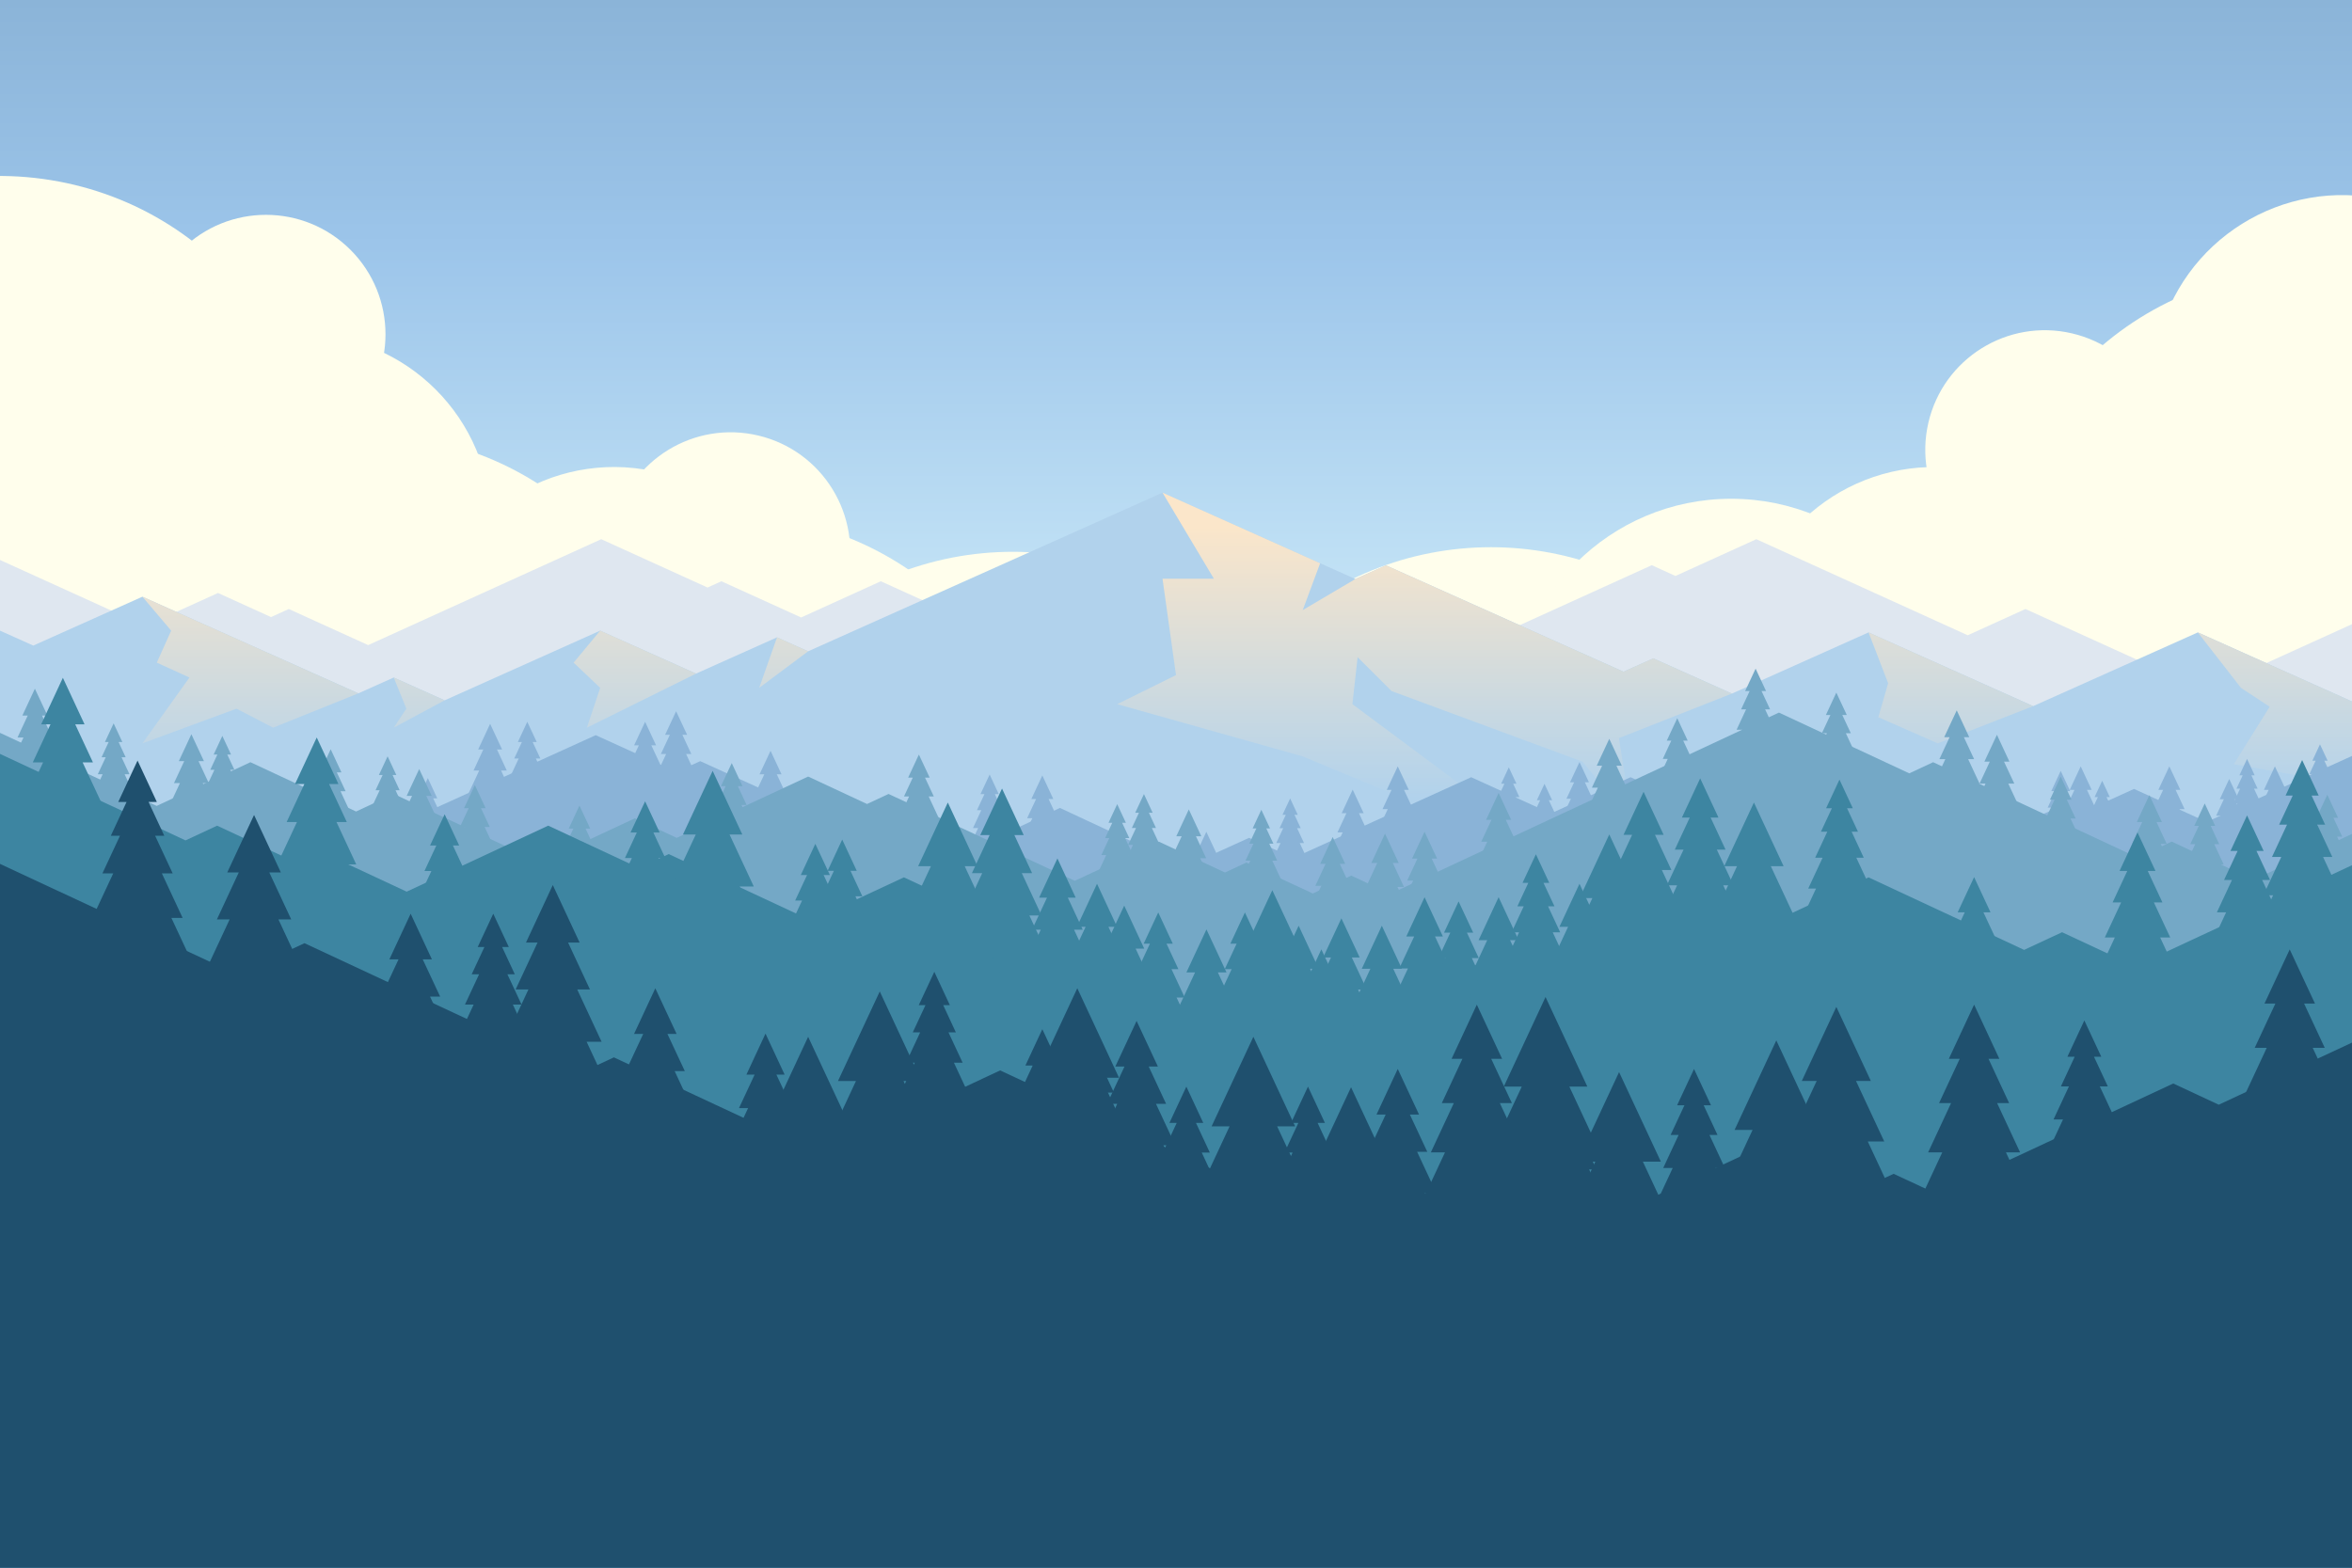 <svg xmlns="http://www.w3.org/2000/svg" xmlns:xlink="http://www.w3.org/1999/xlink" viewBox="0 0 600 400"><rect x="0" y="0" width="600" height="400" fill="#333333" stroke="none"/><defs><style>.a{fill:url(#a);}.b{clip-path:url(#c);}.c{fill:#fffeec;}.d{fill:#dfe7f0;}.e{fill:#b1d2ec;}.f{fill:url(#d);}.g{fill:url(#e);}.h{fill:url(#f);}.i{fill:url(#g);}.j{fill:url(#h);}.k{fill:url(#i);}.l{fill:url(#j);}.m{fill:#8ab3d7;}.n{fill:#74a8c6;}.o{fill:#3d85a1;}.p{fill:#1f506e;}</style><linearGradient id="a" x1="300" y1="171" x2="300" y2="-3.67" gradientUnits="userSpaceOnUse"><stop offset="0" stop-color="#cbe9f8"/><stop offset="0.62" stop-color="#9cc5ea"/><stop offset="1" stop-color="#8ab3d7"/></linearGradient><clipPath id="c"><rect class="a" width="600" height="399.5"/></clipPath><linearGradient id="d" x1="363.41" y1="203.67" x2="363.41" y2="134.33" gradientUnits="userSpaceOnUse"><stop offset="0" stop-color="#b1d2ec"/><stop offset="1" stop-color="#fbe6ca"/></linearGradient><linearGradient id="e" x1="497.67" y1="203.67" x2="497.67" y2="134.33" xlink:href="#d"/><linearGradient id="f" x1="580.33" y1="203.67" x2="580.33" y2="134.33" xlink:href="#d"/><linearGradient id="g" x1="199.92" y1="203.67" x2="199.92" y2="134.33" xlink:href="#d"/><linearGradient id="h" x1="161.95" y1="203.67" x2="161.95" y2="134.33" xlink:href="#d"/><linearGradient id="i" x1="106.94" y1="203.67" x2="106.94" y2="134.33" xlink:href="#d"/><linearGradient id="j" x1="63.88" y1="203.67" x2="63.88" y2="134.33" xlink:href="#d"/></defs><title>hero-bg</title><rect class="a" width="600" height="399.5"/><g class="b"><circle class="c" cy="125.7" r="80.8" transform="translate(-124.08 105.57) rotate(-80.78)"/><circle class="c" cx="93.75" cy="191.56" r="80.8" transform="translate(-107.99 122.39) rotate(-45)"/><circle class="c" cx="258.37" cy="221.59" r="80.8" transform="translate(-81.02 247.6) rotate(-45)"/><circle class="c" cx="380.35" cy="220.42" r="80.8" transform="translate(-44.46 333.51) rotate(-45)"/><circle class="c" cx="441.63" cy="183.26" r="56"/><circle class="c" cx="588.7" cy="149.67" r="80.8" transform="translate(66.59 460.11) rotate(-45)"/><circle class="c" cx="534.57" cy="195.54" r="80.8" transform="translate(18.3 435.27) rotate(-45)"/><circle class="c" cx="186.41" cy="212.23" r="80.8" transform="translate(-95.47 193.97) rotate(-45)"/><circle class="c" cx="77.12" cy="133.44" r="48.14"/><circle class="c" cx="156.7" cy="167.31" r="48.14" transform="translate(-33.25 295.64) rotate(-80.92)"/><circle class="c" cx="493.35" cy="167.31" r="48.14" transform="translate(244.27 624.86) rotate(-80.17)"/><circle class="c" cx="67.85" cy="85.31" r="30.49" transform="translate(-40.45 72.96) rotate(-45)"/><circle class="c" cx="186.41" cy="140.8" r="30.49" transform="translate(6.08 289.31) rotate(-76.54)"/><circle class="c" cx="521.62" cy="114.74" r="30.49" transform="translate(291.57 596.75) rotate(-76.89)"/><circle class="c" cx="597.51" cy="98.12" r="48.34" transform="translate(367.42 658.21) rotate(-76.99)"/></g><polygon class="d" points="562.6 176.25 516.7 155.39 501.97 162.09 448.04 137.58 427.41 146.96 421.37 144.21 380.59 162.74 371.37 158.55 320.61 181.62 281.37 163.78 270.06 168.92 224.7 148.31 204.37 157.55 184.03 148.31 180.5 149.91 153.37 137.58 93.92 164.6 73.67 155.39 69.14 157.45 55.61 151.3 37.06 159.72 0 142.88 0 176.56 0 184.29 0 190.55 0 399.5 600 399.5 600 223.97 600 159.26 562.6 176.25"/><polygon class="e" points="560.67 161.36 518.67 180.17 476.67 161.36 441.82 176.97 421.76 167.98 414.16 171.38 353.56 144.25 345.76 147.74 296.56 125.7 206.16 166.18 198.22 162.62 177.57 171.87 153.11 160.91 113.43 178.69 100.44 172.87 91.42 176.91 36.33 152.25 8.49 164.72 0 160.91 0 168.52 0 193.4 0 218.33 0 399.5 600 399.5 600 200.27 600 178.98 560.67 161.36"/><polygon class="f" points="441.82 176.97 421.76 167.98 414.16 171.38 353.56 144.25 345.76 147.74 332.33 155.67 336.77 143.71 296.56 125.7 309.67 147.67 296.56 147.67 300 172.25 285 179.67 332.33 193 372.33 209.67 372.33 200 345 179.67 346.33 167.69 355 176.33 403.67 194.33 416.33 209.67 413 188.33 441.82 176.97"/><polygon class="g" points="476.67 161.36 481.67 174.33 479.17 183 494.33 189.67 518.67 180.17 476.67 161.36"/><polygon class="h" points="560.67 161.36 571.67 175.51 579 180.33 569.83 195 600 200.27 600 178.98 560.67 161.36"/><polygon class="i" points="198.22 162.62 193.67 175.51 206.16 166.18 198.22 162.62"/><polygon class="j" points="153.11 160.91 146.33 169.07 153.11 175.51 149.72 185.67 177.57 171.87 153.11 160.91"/><polygon class="k" points="100.44 172.87 103.67 180.82 100.44 185.67 113.43 178.69 100.44 172.87"/><polygon class="l" points="36.33 152.25 43.67 160.91 40 169.07 48.33 172.87 36.33 189.67 60.33 180.82 69.67 185.67 91.42 176.91 36.33 152.25"/><polygon class="m" points="562.94 209.72 544.39 201.3 530.86 207.45 526.33 205.39 517.67 209.33 497.67 200 485.97 205.46 446.63 187.58 419.5 199.91 415.96 198.31 395.63 207.55 375.3 198.31 329.94 218.92 318.63 213.78 302.49 221.12 270.39 206.15 247.18 216.98 228.63 208.55 219.41 212.74 178.63 194.21 172.59 196.96 151.97 187.58 98.03 212.09 83.3 205.39 54.87 218.31 36.33 209.67 18.85 217.82 0 209.26 0 223.97 0 226.61 0 255.36 0 399.5 600 399.5 600 240.55 600 234.29 600 226.56 600 192.88 562.94 209.72"/><polygon class="m" points="257.92 216.67 255.4 211.28 256.71 211.28 254.59 206.72 255.7 206.72 253.79 202.63 254.79 202.63 252.46 197.62 250.12 202.63 251.13 202.63 249.22 206.72 250.33 206.72 248.21 211.28 249.52 211.28 247 216.67 257.92 216.67"/><polygon class="m" points="333.67 219.6 331.57 215.11 332.66 215.11 330.89 211.31 331.81 211.31 330.22 207.9 331.06 207.9 329.12 203.73 327.17 207.9 328.01 207.9 326.42 211.31 327.35 211.31 325.57 215.11 326.66 215.11 324.57 219.6 333.67 219.6"/><polygon class="m" points="389.45 211.67 387.36 207.17 388.44 207.17 386.67 203.37 387.6 203.37 386.01 199.96 386.85 199.96 384.9 195.79 382.95 199.96 383.79 199.96 382.2 203.37 383.13 203.37 381.36 207.17 382.45 207.17 380.35 211.67 389.45 211.67"/><polygon class="m" points="398.55 215.88 396.45 211.38 397.54 211.38 395.77 207.58 396.7 207.58 395.11 204.17 395.95 204.17 394 200 392.06 204.17 392.89 204.17 391.3 207.58 392.23 207.58 390.46 211.38 391.55 211.38 389.45 215.88 398.55 215.88"/><polygon class="m" points="540.82 215.08 538.73 210.59 539.82 210.59 538.04 206.79 538.97 206.79 537.38 203.38 538.22 203.38 536.27 199.21 534.33 203.38 535.17 203.38 533.58 206.79 534.5 206.79 532.73 210.59 533.82 210.59 531.72 215.08 540.82 215.08"/><polygon class="m" points="577.78 209.52 575.68 205.02 576.77 205.02 575 201.23 575.92 201.23 574.33 197.82 575.17 197.82 573.23 193.64 571.28 197.82 572.12 197.82 570.53 201.23 571.45 201.23 569.68 205.02 570.77 205.02 568.68 209.52 577.78 209.52"/><polygon class="m" points="596.38 205.8 594.29 201.3 595.38 201.3 593.6 197.5 594.53 197.5 592.94 194.09 593.78 194.09 591.83 189.92 589.89 194.09 590.73 194.09 589.13 197.5 590.06 197.5 588.29 201.3 589.38 201.3 587.28 205.8 596.38 205.8"/><polygon class="m" points="271 214.24 268.45 208.77 269.78 208.77 267.5 203.87 268.7 203.87 265.9 197.86 263.1 203.87 264.31 203.87 262.02 208.77 263.35 208.77 260.8 214.24 271 214.24"/><polygon class="m" points="201.67 207.94 199.12 202.47 200.45 202.47 198.16 197.57 199.37 197.57 196.57 191.56 193.76 197.57 194.97 197.57 192.68 202.47 194.02 202.47 191.47 207.94 201.67 207.94"/><polygon class="m" points="312.84 228.61 310.29 223.14 311.62 223.14 309.33 218.23 310.54 218.23 307.74 212.23 304.94 218.23 306.14 218.23 303.86 223.14 305.19 223.14 302.64 228.61 312.84 228.61"/><polygon class="m" points="350.17 217.86 347.62 212.39 348.95 212.39 346.67 207.48 347.87 207.48 345.07 201.47 342.27 207.48 343.48 207.48 341.19 212.39 342.52 212.39 339.97 217.86 350.17 217.86"/><polygon class="m" points="361.67 211.92 359.12 206.45 360.46 206.45 358.17 201.54 359.38 201.54 356.57 195.54 353.77 201.54 354.98 201.54 352.69 206.45 354.02 206.45 351.47 211.92 361.67 211.92"/><polygon class="m" points="535.89 211.92 533.34 206.45 534.67 206.45 532.39 201.54 533.59 201.54 530.79 195.54 527.99 201.54 529.2 201.54 526.91 206.45 528.24 206.45 525.69 211.92 535.89 211.92"/><polygon class="m" points="558.5 211.92 555.96 206.45 557.29 206.45 555 201.54 556.21 201.54 553.4 195.54 550.6 201.54 551.81 201.54 549.52 206.45 550.86 206.45 548.31 211.92 558.5 211.92"/><polygon class="m" points="585.43 211.92 582.88 206.45 584.22 206.45 581.93 201.54 583.13 201.54 580.33 195.54 577.53 201.54 578.74 201.54 576.45 206.45 577.78 206.45 575.23 211.92 585.43 211.92"/><polygon class="m" points="169.67 200.55 167.12 195.09 168.45 195.09 166.16 190.18 167.37 190.18 164.57 184.17 161.76 190.18 162.97 190.18 160.68 195.09 162.02 195.09 159.47 200.55 169.67 200.55"/><polygon class="m" points="138.89 198.24 136.7 193.54 137.85 193.54 135.88 189.33 136.92 189.33 134.51 184.17 132.11 189.33 133.14 189.33 131.18 193.54 132.32 193.54 130.13 198.24 138.89 198.24"/><polygon class="m" points="407.31 208.51 405.12 203.81 406.26 203.81 404.3 199.6 405.34 199.6 402.93 194.44 400.52 199.6 401.56 199.6 399.6 203.81 400.74 203.81 398.55 208.51 407.31 208.51"/><polygon class="m" points="530.07 210.76 527.88 206.07 529.03 206.07 527.06 201.85 528.1 201.85 525.69 196.69 523.29 201.85 524.32 201.85 522.36 206.07 523.5 206.07 521.31 210.76 530.07 210.76"/><polygon class="m" points="573.05 212.83 570.87 208.13 572.01 208.13 570.04 203.92 571.08 203.92 568.68 198.76 566.27 203.92 567.31 203.92 565.34 208.13 566.49 208.13 564.3 212.83 573.05 212.83"/><polygon class="m" points="113.51 212.6 111.33 207.9 112.47 207.9 110.5 203.69 111.54 203.69 109.14 198.53 106.73 203.69 107.77 203.69 105.8 207.9 106.95 207.9 104.76 212.6 113.51 212.6"/><polygon class="m" points="130.6 202.56 127.82 196.6 129.28 196.6 126.78 191.24 128.09 191.24 125.03 184.68 121.98 191.24 123.29 191.24 120.8 196.6 122.25 196.6 119.47 202.56 130.6 202.56"/><polygon class="m" points="177.57 197.86 175.03 192.39 176.36 192.39 174.07 187.48 175.28 187.48 172.48 181.48 169.67 187.48 170.88 187.48 168.59 192.39 169.93 192.39 167.38 197.86 177.57 197.86"/><polygon class="n" points="574.89 224.48 554.01 214.74 545.3 218.81 493.14 194.48 487.06 197.32 453.81 181.82 354.67 228.06 344.71 223.41 334.9 227.98 317.95 220.08 312.5 222.62 295.61 214.74 274.18 224.74 226.67 202.58 221.18 205.14 206.16 198.14 172.62 213.78 161.95 208.8 137.87 220.04 100.44 202.58 90.84 207.06 63.88 194.48 39.97 205.63 0 186.99 0 224.27 0 249.43 0 265.83 0 274.79 0 286.74 0 400.5 600 400.5 600 314.93 600 303.39 600 254.74 600 244.32 600 236.19 600 212.77 574.89 224.48"/><polygon class="n" points="421.64 204.99 424.51 198.84 423.02 198.84 425.44 193.64 424.18 193.64 426.35 188.97 425.2 188.97 427.87 183.26 430.53 188.97 429.39 188.97 431.56 193.64 430.29 193.64 432.72 198.84 431.23 198.84 434.1 204.99 421.64 204.99"/><polygon class="n" points="462.23 198.45 465.1 192.29 463.61 192.29 466.03 187.09 464.76 187.09 466.94 182.43 465.79 182.43 468.45 176.72 471.12 182.43 469.97 182.43 472.15 187.09 470.88 187.09 473.3 192.29 471.81 192.29 474.68 198.45 462.23 198.45"/><polygon class="n" points="441.63 192.34 444.5 186.19 443.01 186.19 445.43 180.99 444.16 180.99 446.34 176.32 445.19 176.32 447.86 170.61 450.52 176.32 449.37 176.32 451.55 180.99 450.28 180.99 452.71 186.19 451.21 186.19 454.08 192.34 441.63 192.34"/><polygon class="n" points="556.21 226.74 559.08 220.59 557.58 220.59 560.01 215.39 558.74 215.39 560.92 210.72 559.77 210.72 562.43 205.01 565.1 210.72 563.95 210.72 566.13 215.39 564.86 215.39 567.28 220.59 565.79 220.59 568.66 226.74 556.21 226.74"/><polygon class="n" points="279.81 223.3 282.2 218.17 280.96 218.17 282.98 213.84 281.92 213.84 283.74 209.94 282.78 209.94 285 205.18 287.22 209.94 286.26 209.94 288.08 213.84 287.02 213.84 289.04 218.17 287.8 218.17 290.19 223.3 279.81 223.3"/><polygon class="n" points="286.63 220.72 289.02 215.59 287.78 215.59 289.8 211.26 288.74 211.26 290.55 207.37 289.6 207.37 291.82 202.61 294.04 207.37 293.08 207.37 294.89 211.26 293.84 211.26 295.86 215.59 294.62 215.59 297.01 220.72 286.63 220.72"/><polygon class="n" points="316.58 224.73 318.97 219.6 317.73 219.6 319.75 215.27 318.69 215.27 320.5 211.38 319.55 211.38 321.77 206.62 323.99 211.38 323.03 211.38 324.85 215.27 323.79 215.27 325.81 219.6 324.57 219.6 326.96 224.73 316.58 224.73"/><polygon class="n" points="93.69 211.09 96.08 205.96 94.83 205.96 96.86 201.63 95.8 201.63 97.61 197.74 96.66 197.74 98.88 192.98 101.1 197.74 100.14 197.74 101.95 201.63 100.9 201.63 102.92 205.96 101.67 205.96 104.07 211.09 93.69 211.09"/><polygon class="n" points="51.53 205.89 53.92 200.76 52.68 200.76 54.7 196.42 53.64 196.42 55.45 192.53 54.5 192.53 56.72 187.77 58.94 192.53 57.98 192.53 59.8 196.42 58.74 196.42 60.76 200.76 59.52 200.76 61.91 205.89 51.53 205.89"/><polygon class="n" points="23.8 202.68 26.19 197.55 24.95 197.55 26.97 193.22 25.91 193.22 27.72 189.33 26.77 189.33 28.99 184.57 31.21 189.33 30.25 189.33 32.06 193.22 31.01 193.22 33.03 197.55 31.79 197.55 34.18 202.68 23.8 202.68"/><polygon class="n" points="404.71 207.2 407.62 200.97 406.1 200.97 408.71 195.37 407.33 195.37 410.53 188.51 413.73 195.37 412.35 195.37 414.96 200.97 413.44 200.97 416.35 207.2 404.71 207.2"/><polygon class="n" points="503.6 206.18 506.51 199.94 504.99 199.94 507.6 194.34 506.22 194.34 509.42 187.48 512.61 194.34 511.23 194.34 513.85 199.94 512.32 199.94 515.23 206.18 503.6 206.18"/><polygon class="n" points="357.59 230.92 360.5 224.68 358.98 224.68 361.59 219.08 360.21 219.08 363.41 212.23 366.61 219.08 365.23 219.08 367.84 224.68 366.32 224.68 369.23 230.92 357.59 230.92"/><polygon class="n" points="376.49 221.01 379.39 214.77 377.87 214.77 380.49 209.18 379.11 209.18 382.3 202.32 385.5 209.18 384.12 209.18 386.74 214.77 385.21 214.77 388.12 221.01 376.49 221.01"/><polygon class="n" points="334.15 232.26 337.06 226.02 335.54 226.02 338.15 220.42 336.78 220.42 339.97 213.57 343.17 220.42 341.79 220.42 344.4 226.02 342.88 226.02 345.79 232.26 334.15 232.26"/><polygon class="n" points="297.45 225.22 300.36 218.98 298.84 218.98 301.45 213.38 300.07 213.38 303.27 206.53 306.46 213.38 305.09 213.38 307.7 218.98 306.18 218.98 309.09 225.22 297.45 225.22"/><polygon class="n" points="101.12 214.91 104.03 208.67 102.5 208.67 105.12 203.07 103.74 203.07 106.94 196.22 110.13 203.07 108.75 203.07 111.37 208.67 109.84 208.67 112.75 214.91 101.12 214.91"/><polygon class="n" points="43 206.03 45.91 199.8 44.39 199.8 47 194.2 45.62 194.2 48.82 187.34 52.02 194.2 50.64 194.2 53.25 199.8 51.73 199.8 54.64 206.03 43 206.03"/><polygon class="n" points="3.08 194.41 5.99 188.17 4.47 188.17 7.08 182.57 5.71 182.57 8.9 175.72 12.1 182.57 10.72 182.57 13.33 188.17 11.81 188.17 14.72 194.41 3.08 194.41"/><polygon class="n" points="542.49 221.57 545.4 215.33 543.88 215.33 546.49 209.74 545.11 209.74 548.31 202.88 551.5 209.74 550.13 209.74 552.74 215.33 551.22 215.33 554.12 221.57 542.49 221.57"/><polygon class="n" points="520.7 214.2 523.2 208.84 521.89 208.84 524.13 204.04 522.95 204.04 525.69 198.15 528.44 204.04 527.25 204.04 529.5 208.84 528.19 208.84 530.69 214.2 520.7 214.2"/><polygon class="n" points="229.42 208.58 231.91 203.22 230.61 203.22 232.85 198.41 231.67 198.41 234.41 192.53 237.16 198.41 235.97 198.41 238.22 203.22 236.91 203.22 239.41 208.58 229.42 208.58"/><polygon class="n" points="181.67 210.75 184.17 205.4 182.87 205.4 185.11 200.59 183.92 200.59 186.67 194.7 189.41 200.59 188.23 200.59 190.47 205.4 189.17 205.4 191.66 210.75 181.67 210.75"/><polygon class="n" points="142.82 221.59 145.32 216.24 144.02 216.24 146.26 211.43 145.08 211.43 147.82 205.54 150.57 211.43 149.38 211.43 151.63 216.24 150.32 216.24 152.82 221.59 142.82 221.59"/><polygon class="n" points="79.36 207.23 81.86 201.88 80.55 201.88 82.8 197.07 81.61 197.07 84.36 191.18 87.1 197.07 85.92 197.07 88.16 201.88 86.86 201.88 89.35 207.23 79.36 207.23"/><polygon class="n" points="116.14 216.36 118.64 211 117.33 211 119.57 206.2 118.39 206.2 121.14 200.31 123.88 206.2 122.7 206.2 124.94 211 123.63 211 126.13 216.36 116.14 216.36"/><polygon class="n" points="588.7 218.83 591.2 213.47 589.89 213.47 592.14 208.66 590.95 208.66 593.7 202.78 596.44 208.66 595.26 208.66 597.5 213.47 596.2 213.47 598.7 218.83 588.7 218.83"/><polygon class="n" points="346.97 233.12 350.15 226.31 348.49 226.31 351.34 220.19 349.83 220.19 353.32 212.71 356.81 220.19 355.31 220.19 358.16 226.31 356.5 226.31 359.68 233.12 346.97 233.12"/><polygon class="n" points="493.35 199.94 496.26 193.7 494.74 193.7 497.35 188.1 495.97 188.1 499.17 181.25 502.36 188.1 500.99 188.1 503.6 193.7 502.08 193.7 504.99 199.94 493.35 199.94"/><polygon class="o" points="544.69 246.56 526.04 237.86 516.36 242.37 476.67 223.86 455.07 233.93 441.82 227.75 403.41 245.67 395.24 241.86 382.83 247.65 378.18 245.48 341.7 262.49 329.06 256.6 323.85 259.03 309.91 252.53 300.98 256.69 230.58 223.86 206.94 234.88 170.58 217.92 162.99 221.46 139.85 210.67 103.74 227.51 83.18 217.92 77.06 220.77 55.39 210.67 47.32 214.43 0 192.36 0 236.5 0 256.71 0 263.14 0 270.99 0 276.7 0 400.5 600 400.5 600 300.15 600 295.23 600 272.35 600 220.76 544.69 246.56"/><polygon class="o" points="422.81 236.65 427.84 225.88 425.23 225.88 429.48 216.78 427.25 216.78 431.06 208.6 429.06 208.6 433.72 198.6 438.38 208.6 436.38 208.6 440.19 216.78 437.96 216.78 442.21 225.88 439.6 225.88 444.63 236.65 422.81 236.65"/><polygon class="o" points="331.29 272.36 336.31 261.59 333.7 261.59 337.95 252.49 335.73 252.49 339.54 244.31 337.53 244.31 342.19 234.31 346.86 244.31 344.85 244.31 348.66 252.49 346.44 252.49 350.68 261.59 348.07 261.59 353.1 272.36 331.29 272.36"/><polygon class="o" points="258.84 257.08 263.87 246.31 261.26 246.31 265.5 237.21 263.28 237.21 267.09 229.04 265.08 229.04 269.75 219.03 274.41 229.04 272.4 229.04 276.21 237.21 273.99 237.21 278.24 246.31 275.63 246.31 280.65 257.08 258.84 257.08"/><polygon class="o" points="352.51 266.99 357.53 256.21 354.92 256.21 359.17 247.11 356.95 247.11 360.76 238.94 358.75 238.94 363.41 228.94 368.08 238.94 366.07 238.94 369.88 247.11 367.66 247.11 371.9 256.21 369.29 256.21 374.32 266.99 352.51 266.99"/><polygon class="o" points="199.31 245.6 203.31 237.02 201.23 237.02 204.61 229.77 202.85 229.77 205.88 223.27 204.28 223.27 207.99 215.31 211.71 223.27 210.11 223.27 213.14 229.77 211.37 229.77 214.75 237.02 212.67 237.02 216.67 245.6 199.31 245.6"/><polygon class="o" points="104.75 238.06 108.75 229.48 106.67 229.48 110.05 222.24 108.28 222.24 111.31 215.73 109.71 215.73 113.43 207.77 117.14 215.73 115.54 215.73 118.57 222.24 116.81 222.24 120.19 229.48 118.11 229.48 122.11 238.06 104.75 238.06"/><polygon class="o" points="67.84 233.36 73.81 220.56 70.71 220.56 75.75 209.75 73.12 209.75 77.64 200.05 75.26 200.05 80.8 188.17 86.34 200.05 83.95 200.05 88.47 209.75 85.84 209.75 90.88 220.56 87.78 220.56 93.75 233.36 67.84 233.36"/><polygon class="o" points="3.08 218.13 9.05 205.34 5.95 205.34 10.99 194.53 8.36 194.53 12.88 184.82 10.5 184.82 16.04 172.94 21.57 184.82 19.19 184.82 23.71 194.53 21.08 194.53 26.12 205.34 23.02 205.34 28.99 218.13 3.08 218.13"/><polygon class="o" points="242.66 246.38 248.63 233.59 245.53 233.59 250.57 222.78 247.94 222.78 252.46 213.07 250.07 213.07 255.62 201.2 261.15 213.07 258.77 213.07 263.29 222.78 260.66 222.78 265.7 233.59 262.6 233.59 268.56 246.38 242.66 246.38"/><polygon class="o" points="164.09 258.45 172.25 240.96 168.02 240.96 174.91 226.19 171.3 226.19 177.49 212.93 174.22 212.93 181.8 196.69 189.37 212.93 186.11 212.93 192.29 226.19 188.69 226.19 195.58 240.96 191.34 240.96 199.5 258.45 164.09 258.45"/><polygon class="o" points="306.87 288.9 315.02 271.41 310.79 271.41 317.68 256.63 314.07 256.63 320.26 243.37 317 243.37 324.57 227.14 332.14 243.37 328.88 243.37 335.06 256.63 331.46 256.63 338.35 271.41 334.11 271.41 342.27 288.9 306.87 288.9"/><polygon class="o" points="392.83 274.67 400.99 257.19 396.75 257.19 403.64 242.41 400.04 242.41 406.22 229.15 402.96 229.15 410.53 212.91 418.1 229.15 414.84 229.15 421.02 242.41 417.42 242.41 424.31 257.19 420.07 257.19 428.23 274.67 392.83 274.67"/><polygon class="o" points="429.73 266.53 437.89 249.04 433.65 249.04 440.54 234.27 436.94 234.27 443.12 221.01 439.86 221.01 447.43 204.77 455 221.01 451.74 221.01 457.93 234.27 454.32 234.27 461.21 249.04 456.98 249.04 465.13 266.53 429.73 266.53"/><polygon class="o" points="224.09 266.53 232.25 249.04 228.01 249.04 234.9 234.27 231.29 234.27 237.48 221.01 234.22 221.01 241.79 204.77 249.36 221.01 246.1 221.01 252.28 234.27 248.68 234.27 255.57 249.04 251.34 249.04 259.49 266.53 224.09 266.53"/><polygon class="o" points="308.9 263.11 312.9 254.53 310.82 254.53 314.2 247.28 312.44 247.28 315.47 240.78 313.87 240.78 317.58 232.82 321.3 240.78 319.7 240.78 322.73 247.28 320.96 247.28 324.34 254.53 322.26 254.53 326.26 263.11 308.9 263.11"/><polygon class="o" points="286.79 263.11 290.79 254.53 288.71 254.53 292.09 247.28 290.32 247.28 293.35 240.78 291.75 240.78 295.47 232.82 299.18 240.78 297.58 240.78 300.61 247.28 298.85 247.28 302.23 254.53 300.15 254.53 304.15 263.11 286.79 263.11"/><polygon class="o" points="224.43 259.66 228.43 251.08 226.35 251.08 229.73 243.83 227.96 243.83 231 237.33 229.4 237.33 233.11 229.37 236.82 237.33 235.22 237.33 238.26 243.83 236.49 243.83 239.87 251.08 237.79 251.08 241.79 259.66 224.43 259.66"/><polygon class="o" points="206.16 244.51 210.16 235.94 208.09 235.94 211.47 228.69 209.7 228.69 212.73 222.19 211.13 222.19 214.85 214.22 218.56 222.19 216.96 222.19 219.99 228.69 218.22 228.69 221.6 235.94 219.53 235.94 223.53 244.51 206.16 244.51"/><polygon class="o" points="155.89 234.75 159.89 226.17 157.81 226.17 161.19 218.93 159.42 218.93 162.45 212.42 160.85 212.42 164.57 204.46 168.28 212.42 166.68 212.42 169.71 218.93 167.95 218.93 171.33 226.17 169.25 226.17 173.25 234.75 155.89 234.75"/><polygon class="o" points="363.41 260.29 367.41 251.71 365.33 251.71 368.71 244.47 366.95 244.47 369.98 237.96 368.38 237.96 372.09 230 375.81 237.96 374.21 237.96 377.24 244.47 375.47 244.47 378.85 251.71 376.77 251.71 380.77 260.29 363.41 260.29"/><polygon class="o" points="534.57 249.79 539.5 239.2 536.94 239.2 541.11 230.26 538.93 230.26 542.67 222.23 540.7 222.23 545.28 212.4 549.87 222.23 547.89 222.23 551.64 230.26 549.46 230.26 553.63 239.2 551.06 239.2 556 249.79 534.57 249.79"/><polygon class="o" points="407.31 243.79 412.82 231.97 409.96 231.97 414.62 221.98 412.18 221.98 416.36 213.01 414.16 213.01 419.28 202.03 424.4 213.01 422.19 213.01 426.37 221.98 423.94 221.98 428.6 231.97 425.73 231.97 431.25 243.79 407.31 243.79"/><polygon class="o" points="390.96 267.26 396.48 255.44 393.61 255.44 398.27 245.45 395.83 245.45 400.02 236.48 397.81 236.48 402.93 225.5 408.05 236.48 405.84 236.48 410.03 245.45 407.59 245.45 412.25 255.44 409.38 255.44 414.9 267.26 390.96 267.26"/><polygon class="o" points="267.88 267.26 273.4 255.44 270.53 255.44 275.19 245.45 272.75 245.45 276.94 236.48 274.73 236.48 279.85 225.5 284.97 236.48 282.76 236.48 286.94 245.45 284.51 245.45 289.17 255.44 286.3 255.44 291.82 267.26 267.88 267.26"/><polygon class="o" points="340.54 277.96 346.05 266.14 343.19 266.14 347.85 256.15 345.41 256.15 349.59 247.18 347.39 247.18 352.51 236.2 357.63 247.18 355.42 247.18 359.6 256.15 357.17 256.15 361.82 266.14 358.96 266.14 364.48 277.96 340.54 277.96"/><polygon class="o" points="325.11 283.99 330.63 272.16 327.76 272.16 332.42 262.17 329.98 262.17 334.17 253.21 331.96 253.21 337.08 242.23 342.2 253.21 339.99 253.21 344.17 262.17 341.74 262.17 346.4 272.16 343.53 272.16 349.05 283.99 325.11 283.99"/><polygon class="o" points="319.32 277.96 324.83 266.14 321.97 266.14 326.63 256.15 324.19 256.15 328.37 247.18 326.17 247.18 331.29 236.2 336.41 247.18 334.2 247.18 338.38 256.15 335.95 256.15 340.61 266.14 337.74 266.14 343.25 277.96 319.32 277.96"/><polygon class="o" points="295.8 278.9 301.32 267.07 298.45 267.07 303.11 257.08 300.67 257.08 304.86 248.12 302.65 248.12 307.77 237.14 312.89 248.12 310.68 248.12 314.87 257.08 312.43 257.08 317.09 267.07 314.22 267.07 319.74 278.9 295.8 278.9"/><polygon class="o" points="274.82 272.83 280.33 261 277.47 261 282.13 251.01 279.69 251.01 283.87 242.05 281.67 242.05 286.79 231.07 291.9 242.05 289.7 242.05 293.88 251.01 291.44 251.01 296.1 261 293.24 261 298.75 272.83 274.82 272.83"/><polygon class="o" points="370.34 270.67 375.85 258.85 372.99 258.85 377.65 248.86 375.21 248.86 379.39 239.89 377.19 239.89 382.3 228.91 387.42 239.89 385.22 239.89 389.4 248.86 386.96 248.86 391.62 258.85 388.76 258.85 394.27 270.67 370.34 270.67"/><polygon class="o" points="382.3 253.34 385.84 245.77 383.84 245.77 387.51 237.89 385.61 237.89 388.71 231.24 387.09 231.24 389.87 225.27 388.4 225.27 391.81 217.97 395.22 225.27 393.75 225.27 396.54 231.24 394.91 231.24 398.01 237.89 396.11 237.89 399.78 245.77 397.79 245.77 401.32 253.34 382.3 253.34"/><polygon class="o" points="459.74 234.29 463.27 226.72 461.28 226.72 464.95 218.85 463.05 218.85 466.15 212.2 464.53 212.2 467.31 206.23 465.84 206.23 469.25 198.92 472.66 206.23 471.19 206.23 473.97 212.2 472.35 212.2 475.45 218.85 473.55 218.85 477.22 226.72 475.23 226.72 478.76 234.29 459.74 234.29"/><polygon class="o" points="575.48 237.82 579.87 228.43 577.39 228.43 581.95 218.66 579.59 218.66 583.43 210.41 581.42 210.41 584.88 203 583.05 203 587.28 193.93 591.51 203 589.69 203 593.14 210.41 591.13 210.41 594.98 218.66 592.62 218.66 597.17 228.43 594.7 228.43 599.08 237.82 575.48 237.82"/><polygon class="o" points="561.43 251.95 565.81 242.55 563.34 242.55 567.89 232.78 565.53 232.78 569.38 224.53 567.36 224.53 570.82 217.12 569 217.12 573.23 208.05 577.46 217.12 575.63 217.12 579.09 224.53 577.08 224.53 580.92 232.78 578.56 232.78 583.11 242.55 580.64 242.55 585.02 251.95 561.43 251.95"/><polygon class="o" points="495.97 248.32 499.78 240.13 497.79 240.13 501.21 232.79 499.4 232.79 503.6 223.8 507.79 232.79 505.98 232.79 509.41 240.13 507.41 240.13 511.23 248.32 495.97 248.32"/><polygon class="p" points="566.01 281.87 554.4 276.46 494.04 304.61 483.07 299.5 476.13 302.73 451.85 291.41 414.16 308.98 393.82 299.5 384.04 304.06 374.25 299.5 350.72 310.47 321.15 296.68 313.41 300.29 255.15 273.12 241.64 279.43 235.27 276.46 203.09 291.47 156.61 269.79 148.37 273.63 77.67 240.66 60.53 248.65 0 220.42 0 276.88 0 305.94 0 309.17 0 400.5 374.25 400.5 393.82 400.5 483.07 400.5 600 400.5 600 356.69 600 349.73 600 297.72 600 266.02 566.01 281.87"/><polygon class="p" points="179.86 296.43 174.02 283.89 177.05 283.89 172.11 273.3 174.7 273.3 170.26 263.8 172.6 263.8 167.17 252.16 161.75 263.8 164.09 263.8 159.65 273.3 162.23 273.3 157.29 283.89 160.33 283.89 154.49 296.43 179.86 296.43"/><polygon class="p" points="117.44 277.41 111.6 264.88 114.64 264.88 109.7 254.28 112.28 254.28 107.84 244.78 110.18 244.78 104.76 233.14 99.33 244.78 101.67 244.78 97.23 254.28 99.82 254.28 94.88 264.88 97.91 264.88 92.07 277.41 117.44 277.41"/><polygon class="p" points="302.64 304.76 296.79 292.23 299.83 292.23 294.89 281.64 297.47 281.64 293.04 272.13 295.38 272.13 289.95 260.49 284.52 272.13 286.86 272.13 282.43 281.64 285.01 281.64 280.07 292.23 283.11 292.23 277.26 304.76 302.64 304.76"/><polygon class="p" points="369.26 317.01 363.42 304.47 366.45 304.47 361.51 293.88 364.1 293.88 359.66 284.38 362 284.38 356.57 272.74 351.15 284.38 353.49 284.38 349.05 293.88 351.63 293.88 346.69 304.47 349.73 304.47 343.88 317.01 369.26 317.01"/><polygon class="p" points="442.26 308 437.6 298.02 440.02 298.02 436.09 289.59 438.14 289.59 434.61 282.02 436.48 282.02 432.15 272.76 427.83 282.02 429.7 282.02 426.17 289.59 428.22 289.59 424.29 298.02 426.71 298.02 422.05 308 442.26 308"/><polygon class="p" points="541.83 295.61 537.17 285.63 539.59 285.63 535.66 277.2 537.71 277.2 534.18 269.63 536.04 269.63 531.72 260.37 527.4 269.63 529.26 269.63 525.74 277.2 527.79 277.2 523.86 285.63 526.28 285.63 521.62 295.61 541.83 295.61"/><polygon class="p" points="599.18 294.83 592.24 279.94 595.85 279.94 589.98 267.36 593.05 267.36 587.78 256.07 590.56 256.07 584.11 242.25 577.67 256.07 580.45 256.07 575.18 267.36 578.25 267.36 572.38 279.94 575.99 279.94 569.04 294.83 599.18 294.83"/><polygon class="p" points="518.67 308.92 511.72 294.03 515.33 294.03 509.46 281.45 512.53 281.45 507.27 270.16 510.04 270.16 503.6 256.34 497.15 270.16 499.93 270.16 494.66 281.45 497.73 281.45 491.87 294.03 495.47 294.03 488.53 308.92 518.67 308.92"/><polygon class="p" points="391.81 308.92 384.87 294.03 388.47 294.03 382.61 281.45 385.68 281.45 380.41 270.16 383.19 270.16 376.74 256.34 370.3 270.16 373.07 270.16 367.81 281.45 370.88 281.45 365.01 294.03 368.62 294.03 361.67 308.92 391.81 308.92"/><polygon class="p" points="489.05 328.78 479.56 308.43 484.49 308.43 476.47 291.24 480.67 291.24 473.47 275.81 477.26 275.81 468.45 256.91 459.64 275.81 463.44 275.81 456.24 291.24 460.44 291.24 452.42 308.43 457.35 308.43 447.86 328.78 489.05 328.78"/><polygon class="p" points="312.74 312.5 308.09 302.52 310.5 302.52 306.57 294.08 308.63 294.08 305.1 286.52 306.96 286.52 302.64 277.25 298.32 286.52 300.18 286.52 296.65 294.08 298.71 294.08 294.77 302.52 297.19 302.52 292.54 312.5 312.74 312.5"/><polygon class="p" points="343.77 312.5 339.11 302.52 341.53 302.52 337.6 294.08 339.65 294.08 336.13 286.52 337.99 286.52 333.67 277.25 329.35 286.52 331.21 286.52 327.68 294.08 329.74 294.08 325.8 302.52 328.22 302.52 323.56 312.5 343.77 312.5"/><polygon class="p" points="413.03 324.36 408.38 314.38 410.79 314.38 406.86 305.95 408.92 305.95 405.39 298.38 407.25 298.38 402.93 289.12 398.61 298.38 400.47 298.38 396.94 305.95 399 305.95 395.07 314.38 397.48 314.38 392.83 324.36 413.03 324.36"/><polygon class="p" points="289.95 304.76 285.3 294.79 287.71 294.79 283.78 286.35 285.84 286.35 282.31 278.79 284.17 278.79 279.85 269.52 275.53 278.79 277.39 278.79 273.86 286.35 275.92 286.35 271.99 294.79 274.4 294.79 269.75 304.76 289.95 304.76"/><polygon class="p" points="276 297.85 271.35 287.87 273.76 287.87 269.83 279.44 271.89 279.44 268.36 271.87 270.22 271.87 265.9 262.6 261.58 271.87 263.44 271.87 259.91 279.44 261.97 279.44 258.04 287.87 260.45 287.87 255.8 297.85 276 297.85"/><polygon class="p" points="80.8 263.73 73.43 247.93 77.25 247.93 71.03 234.59 74.29 234.59 68.7 222.61 71.65 222.61 64.81 207.94 57.97 222.61 60.91 222.61 55.33 234.59 58.58 234.59 52.36 247.93 56.19 247.93 48.82 263.73 80.8 263.73"/><polygon class="p" points="157.01 281.61 149.65 265.81 153.47 265.81 147.25 252.47 150.5 252.47 144.92 240.49 147.86 240.49 141.02 225.82 134.18 240.49 137.13 240.49 131.54 252.47 134.8 252.47 128.58 265.81 132.4 265.81 125.03 281.61 157.01 281.61"/><polygon class="p" points="249.41 289.12 245.3 280.31 247.62 280.31 243.35 271.15 245.57 271.15 241.96 263.41 243.84 263.41 240.61 256.46 242.31 256.46 238.35 247.96 234.38 256.46 236.09 256.46 232.85 263.41 234.74 263.41 231.13 271.15 233.35 271.15 229.08 280.31 231.4 280.31 227.29 289.12 249.41 289.12"/><polygon class="p" points="136.89 274.3 132.78 265.49 135.1 265.49 130.83 256.32 133.05 256.32 129.44 248.59 131.33 248.59 128.09 241.64 129.8 241.64 125.83 233.14 121.86 241.64 123.57 241.64 120.33 248.59 122.22 248.59 118.61 256.32 120.83 256.32 116.56 265.49 118.88 265.49 114.77 274.3 136.89 274.3"/><polygon class="p" points="48.82 245.14 43.72 234.21 46.59 234.21 41.29 222.84 44.05 222.84 39.57 213.24 41.91 213.24 37.89 204.62 40.01 204.62 35.09 194.06 30.17 204.62 32.29 204.62 28.27 213.24 30.61 213.24 26.13 222.84 28.89 222.84 23.58 234.21 26.46 234.21 21.36 245.14 48.82 245.14"/><polygon class="p" points="204.16 292.25 199.72 282.73 202.05 282.73 198.06 274.19 200.16 274.19 195.28 263.73 190.41 274.19 192.51 274.19 188.52 282.73 190.84 282.73 186.41 292.25 204.16 292.25"/><polygon class="p" points="419.18 341.31 407.7 316.69 413.67 316.69 403.97 295.9 409.04 295.9 400.34 277.24 404.93 277.24 394.27 254.39 383.62 277.24 388.21 277.24 379.5 295.9 384.57 295.9 374.88 316.69 380.84 316.69 369.36 341.31 419.18 341.31"/><polygon class="p" points="344.65 351.46 333.17 326.85 339.13 326.85 329.44 306.06 334.51 306.06 325.8 287.39 330.39 287.39 319.74 264.54 309.08 287.39 313.67 287.39 304.97 306.06 310.04 306.06 300.34 326.85 306.31 326.85 294.83 351.46 344.65 351.46"/><polygon class="p" points="369.56 364.33 358.08 339.72 364.04 339.72 354.35 318.93 359.42 318.93 350.71 300.26 355.31 300.26 344.65 277.41 333.99 300.26 338.58 300.26 329.88 318.93 334.95 318.93 325.25 339.72 331.22 339.72 319.74 364.33 369.56 364.33"/><polygon class="p" points="299.73 339.07 288.25 314.46 294.21 314.46 284.51 293.67 289.59 293.67 280.88 275 285.47 275 274.82 252.15 264.16 275 268.75 275 260.05 293.67 265.12 293.67 255.42 314.46 261.38 314.46 249.91 339.07 299.73 339.07"/><polygon class="p" points="437.94 360.47 426.46 335.86 432.43 335.86 422.73 315.06 427.8 315.06 419.1 296.4 423.69 296.4 413.03 273.55 402.38 296.4 406.97 296.4 398.26 315.06 403.33 315.06 393.64 335.86 399.6 335.86 388.12 360.47 437.94 360.47"/><polygon class="p" points="478.05 352.38 466.58 327.76 472.54 327.76 462.84 306.97 467.91 306.97 459.21 288.31 463.8 288.31 453.14 265.46 442.49 288.31 447.08 288.31 438.37 306.97 443.45 306.97 433.75 327.76 439.71 327.76 428.23 352.38 478.05 352.38"/><polygon class="p" points="249.34 339.89 237.86 315.28 243.82 315.28 234.13 294.49 239.2 294.49 230.49 275.82 235.08 275.82 224.43 252.97 213.77 275.82 218.36 275.82 209.66 294.49 214.73 294.49 205.03 315.28 211 315.28 199.52 339.89 249.34 339.89"/><polygon class="p" points="231.08 351.46 219.6 326.85 225.56 326.85 215.86 306.06 220.93 306.06 212.23 287.39 216.82 287.39 206.16 264.54 195.51 287.39 200.1 287.39 191.4 306.06 196.47 306.06 186.77 326.85 192.73 326.85 181.25 351.46 231.08 351.46"/></svg>
